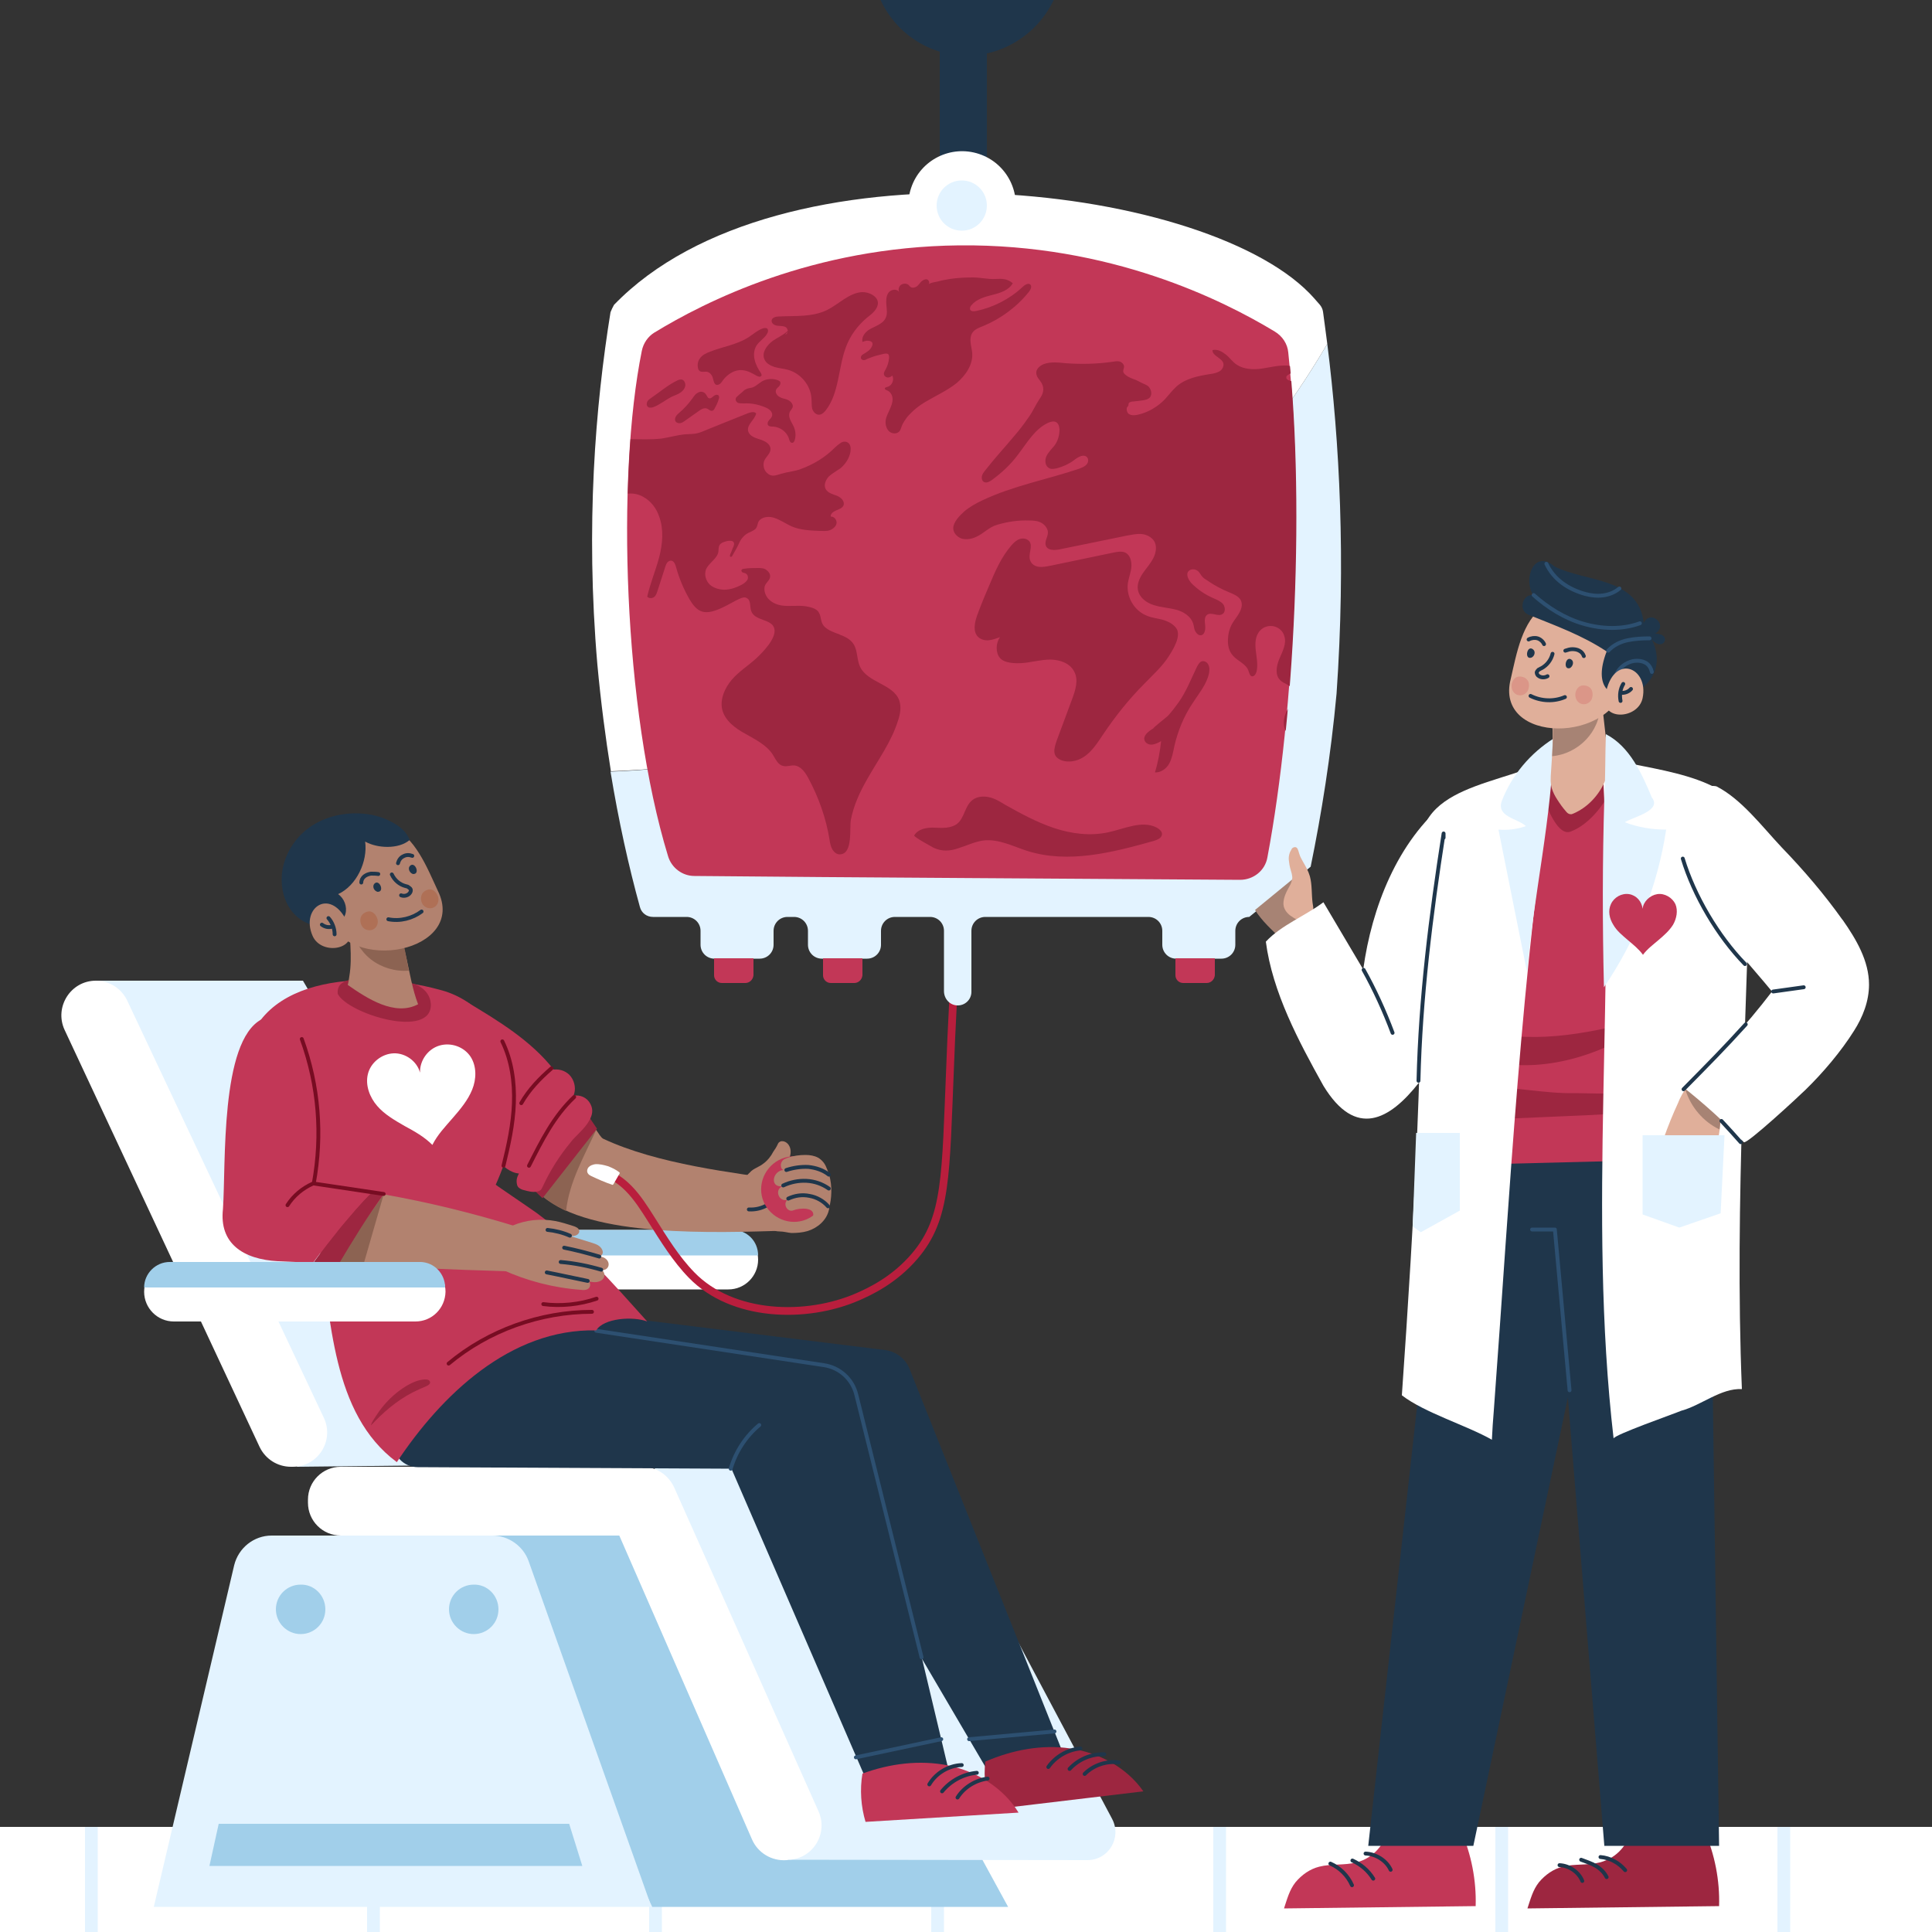 <?xml version="1.0" encoding="utf-8"?>
<!-- Generator: Adobe Illustrator 27.1.0, SVG Export Plug-In . SVG Version: 6.00 Build 0)  -->
<svg version="1.1" id="Calque_1" xmlns="http://www.w3.org/2000/svg" xmlns:xlink="http://www.w3.org/1999/xlink" x="0px" y="0px"
	 viewBox="0 0 500 500" style="enable-background:new 0 0 500 500;" xml:space="preserve">
<rect x="0" y="0" width="500" height="500" fill="#333333" stroke="none"/>
<style type="text/css">
	.st0{fill:#FFFFFF;}
	.st1{fill:#E3F3FF;}
	.st2{fill:#A1CFEA;}
	.st3{fill:#1F364B;}
	.st4{fill:none;stroke:#2D5071;stroke-linecap:round;stroke-linejoin:round;stroke-miterlimit:10;}
	.st5{fill:#9D2640;}
	.st6{fill:none;stroke:#1F364B;stroke-linecap:round;stroke-linejoin:round;stroke-miterlimit:10;}
	.st7{fill:#C23757;}
	.st8{fill:#B2826F;}
	.st9{fill:#8C6352;}
	.st10{fill:none;stroke:#770C22;stroke-linecap:round;stroke-linejoin:round;stroke-miterlimit:10;}
	.st11{fill:none;stroke:#B91E3D;stroke-width:2;stroke-linecap:round;stroke-linejoin:round;stroke-miterlimit:10;}
	.st12{fill:#AF7056;}
	.st13{clip-path:url(#SVGID_00000017490063986143398250000011863138115166899355_);}
	.st14{fill:#A78374;}
	.st15{fill:#E0AF9A;}
	.st16{fill:#DB9688;}
</style>
<g id="BACKGROUND">
</g>
<g id="OBJECTS">
	<g>
		<rect y="472.8" class="st0" width="500" height="27.2"/>
		<rect x="314" y="472.8" class="st1" width="3.3" height="27.2"/>
		<rect x="387" y="472.8" class="st1" width="3.3" height="27.2"/>
		<rect x="460" y="472.8" class="st1" width="3.3" height="27.2"/>
		<rect x="241" y="472.8" class="st1" width="3.3" height="27.2"/>
		<rect x="168" y="472.8" class="st1" width="3.3" height="27.2"/>
		<rect x="95" y="472.8" class="st1" width="3.3" height="27.2"/>
		<rect x="22" y="472.8" class="st1" width="3.3" height="27.2"/>
	</g>
	<g>
		<g>
			<polygon class="st2" points="168.8,493.5 260.9,493.5 208.4,397.4 122.5,397.4 			"/>
			<path class="st1" d="M39.8,493.5l20.8-88.4c1.1-4.5,5.1-7.7,9.7-7.7h57.1c4.2,0,8,2.7,9.4,6.6l31.8,89.5H39.8z"/>
			<polygon class="st2" points="56.6,472 54.2,482.9 150.7,482.9 147.3,472 			"/>
			<path class="st2" d="M84.2,416.5c0,3.6-2.9,6.4-6.4,6.4s-6.4-2.9-6.4-6.4c0-3.6,2.9-6.4,6.4-6.4C81.3,410,84.2,412.9,84.2,416.5z
				"/>
			<path class="st2" d="M129,416.5c0,3.6-2.9,6.4-6.4,6.4s-6.4-2.9-6.4-6.4c0-3.6,2.9-6.4,6.4-6.4C126.1,410,129,412.9,129,416.5z"
				/>
		</g>
		<g>
			<g>
				<path class="st1" d="M169.7,379.6h69.7l48.4,91.1c2.6,4.9-0.9,10.7-6.4,10.7l-77.1-0.1l-38.7-93.3L169.7,379.6z"/>
				<g>
					<g>
						<path class="st0" d="M211.8,468.7l-37.3-83.7c-1.5-3.3-4.7-5.4-8.2-5.4l0,0c-6.5,0-10.9,6.7-8.3,12.6l36.6,83.8
							c1.5,3.5,5.1,5.7,9,5.4l0.7-0.1C210.5,480.9,214.4,474.4,211.8,468.7z"/>
						<path class="st0" d="M165.7,397.4H88.2c-4.7,0-8.5-3.8-8.5-8.5v-0.8c0-4.7,3.8-8.5,8.5-8.5h77.4c4.7,0,8.5,3.8,8.5,8.5v0.8
							C174.2,393.6,170.4,397.4,165.7,397.4z"/>
					</g>
				</g>
			</g>
			<g>
				<path class="st0" d="M188.5,333.7h-62.6c-4.3,0-7.7-3.5-7.7-7.7l0,0c0-4.3,3.5-7.7,7.7-7.7h62.6c4.3,0,7.7,3.5,7.7,7.7l0,0
					C196.2,330.2,192.8,333.7,188.5,333.7z"/>
				<path class="st2" d="M189.6,318.3h-64.7c-3.6,0-6.6,3-6.6,6.6l0,0h77.9l0,0C196.2,321.2,193.3,318.3,189.6,318.3z"/>
			</g>
			<g>
				<polygon class="st1" points="24.8,253.8 78.4,253.8 151.6,378.8 76.9,379.6 23.7,262.2 				"/>
				<path class="st0" d="M83.8,366.9l-50.9-108c-1.5-3.1-4.6-5.1-8.1-5.1l0,0c-6.5,0-10.8,6.8-8.1,12.7l50.5,108
					c1.5,3.1,4.6,5.1,8.1,5.1h0.5C82.3,379.6,86.6,372.8,83.8,366.9z"/>
			</g>
		</g>
		<g>
			<g>
				<path class="st3" d="M277.7,460.2l-42.3-105.9l0,0c-1-2.6-3.4-4.5-6.3-4.9l-67.1-8.3l-50.3,7.3l5.4,27.7h90.3l49.4,84.2
					L277.7,460.2L277.7,460.2z"/>
				<line class="st4" x1="250.8" y1="450.1" x2="272.9" y2="448.1"/>
				<g>
					<path class="st5" d="M295.9,463.6c-4.3-6.2-11.5-10-18.9-11.1c-7.4-1.1-15.1,0.4-22,3.4c-0.5,4.1,0.1,8.5,1.5,12.4"/>
					<g>
						<path class="st6" d="M271.3,457.3c1.9-2.7,5-4.5,8.3-4.8"/>
						<path class="st6" d="M276.8,457.8c2.3-2.5,5.6-3.9,9-3.8"/>
						<path class="st6" d="M280.7,459.1c2.3-2.3,5.6-3.4,8.8-3"/>
					</g>
				</g>
			</g>
			<g>
				<g>
					<path class="st3" d="M245.4,457.7l-22.9-96.1c-1.1-4.3-4.7-7.8-9.4-8.5l-80-12l-30.3,10.4l-1,21.6c-0.2,3.6,2.7,6.6,6.3,6.6
						l81.2,0.4l34.7,80.1L245.4,457.7z"/>
					<line class="st4" x1="221.5" y1="454.8" x2="243.6" y2="450.1"/>
					<path class="st4" d="M154.3,344.4l58.9,8.9c4.1,0.6,7.4,3.6,8.4,7.6l16.9,68"/>
					<path class="st4" d="M189.1,380.1c1.3-4.4,3.9-8.4,7.4-11.3"/>
				</g>
				<g>
					<path class="st7" d="M263.6,469.1c-3.9-6.4-10.9-10.7-18.2-12.2c-7.4-1.5-15.1-0.5-22.2,2.1c-0.7,4.1-0.4,8.5,0.8,12.5"/>
					<g>
						<path class="st6" d="M240.5,461.8c1.7-2.9,5-4.9,8.4-5"/>
						<path class="st6" d="M243.8,463.6c2.2-2.7,5.5-4.5,9-4.8"/>
						<path class="st6" d="M247.8,465.2c1.7-2.7,4.7-4.5,7.8-4.9"/>
					</g>
				</g>
			</g>
			<g>
				<g>
					<g>
						<g>
							<path class="st8" d="M203.1,318.5c-17.6,0.5-50.4,1.9-62.7-9c-10.7-9.4-28.8-31.6-19.7-45.9c1.7-1.2,3.1-1.6,5-0.6
								c5.3,2.5,9.8,6.5,13.7,10.9c3.4,3.8,6,8.1,9.1,12.1c1.1,1.4,2.6,2.2,3.7,3.6c0.8,1,1.4,2,2.2,3c0.4,0.5,1.1,1.8,1.7,2.1
								c14.1,6.6,33.5,8.8,47.9,10.9C204,306.5,203.4,318.5,203.1,318.5z"/>
						</g>
						<g>
							<path class="st9" d="M154.3,292.4c-3.1,6.8-7,13.5-7.8,21c-2.7-1.3-5.7-3.1-7.8-5.3C139,297.8,144.3,293.4,154.3,292.4z"/>
						</g>
					</g>
					<g>
						<polygon class="st5" points="140.4,310.1 154.5,292.1 151.8,288.1 144,296.4 139.1,306.3 138.4,308.2 						"/>
						<g>
							<path class="st7" d="M152.5,290c0.8-1.4,1.1-2.8,0.3-4.3c-0.8-1.6-2.7-2.5-4.4-2.1c0.7-1.6,0.4-3.5-0.6-4.9
								c-1-1.4-2.8-2.1-4.5-1.9c-5.9-7.5-14.3-12.6-22.5-17.5c-0.7,3.2-1.9,6.7-1.7,9.9c0.1,2.7-0.1,5.4,0.2,8.1
								c0.2,2.2,0.6,4.3,1.2,6.5c0.6,2.2,1.4,4.2,2.1,6.4c0.2,0.7,0.2,1.4,0.5,2c0.4,0.9,1.1,1.8,1.6,2.7c1.2,1.8,2.5,3.5,3.9,5.1
								c1.5,1.8,3.4,3.5,5.7,3.7c-0.3,0.6-0.6,1.2-0.6,1.9s0.1,1.4,0.6,1.8c0.4,0.3,0.8,0.5,1.3,0.6c1.1,0.3,2.2,0.6,3.3,0.4
								c1-0.2,1.2-0.5,1.6-1.4c1.9-4.1,4.3-7.9,7.2-11.4C148.8,294.1,151.3,292.2,152.5,290z"/>
							<g>
								<path class="st10" d="M148.6,283.9c-5.3,5-8.4,11.3-11.7,17.8"/>
								<path class="st10" d="M142.7,276.5c-3,2.6-5.8,5.5-7.8,9"/>
							</g>
						</g>
					</g>
					<g>
						<g>
							<path class="st8" d="M195.8,302.2c0.5-0.3,1-0.5,1.4-0.8c0.9-0.6,1.7-1.4,2.3-2.3c0.3-0.4,0.5-0.9,0.8-1.3
								c0.3-0.4,0.6-0.9,0.8-1.3c0.2-0.4,0.3-0.8,0.7-1c0.3-0.2,0.7-0.2,1.1-0.1c1,0.3,1.6,1.3,1.7,2.3c0.1,1-0.2,2-0.8,2.9
								c-0.5,0.9-1.2,1.6-1.9,2.3c-0.5,0.5-1,1-1.4,1.6c-0.4,0.5-0.6,0.9-0.8,1.5c-0.5,1.1-1.3,2.1-2.3,2.8
								c-1.3,0.9-2.8,1.4-4.4,1.5c-0.2,0-0.4,0-0.6-0.1c-0.1-0.1-0.2-0.2-0.2-0.4c-0.4-1.1-0.5-2.3-0.1-3.4s1-2.1,1.9-2.9
								C194.5,302.9,195.2,302.5,195.8,302.2z"/>
						</g>
						<g>
							<path class="st8" d="M209,318.6c2.6-0.8,4.9-2.8,5.5-5.4c0.2-1,0.2-2.1-0.4-2.9c-0.3-0.5-0.8-0.8-1.1-1.2
								c-0.6-0.8-0.6-1.9-0.8-2.9c-0.2-1.3-0.8-2.4-1.2-3.6c-0.4-1.1-1.1-2.1-2.1-2.7c-1-0.6-2.3-0.6-3,0.3c-0.7,0.8-0.5,2-1,3
								c-0.3,0.7-1,1.2-1.7,1.6c-0.7,0.3-1.5,0.5-2.2,0.7c-1.6,0.3-3.2,0.7-4.8,1c0.9,2.8,1.7,5.7,2.4,8.5c0.2,0.9,0.4,1.8,0.9,2.6
								c0.6,0.9,1.3,1.1,2.3,1.1c1,0,2,0.3,3,0.4C206.2,319.1,207.6,319,209,318.6z"/>
						</g>
						<path class="st6" d="M193.8,313c1.7,0.1,3.4-0.3,4.9-1.2c1.5-0.9,2.6-2.2,3.3-3.8"/>
						<path class="st7" d="M212,302.4c3,3.6,2.4,8.9-1.2,11.9s-8.9,2.4-11.9-1.2s-2.4-8.9,1.2-11.9
							C203.7,298.2,209.1,298.7,212,302.4z"/>
						<g>
							<g>
								<path class="st8" d="M214.6,304.1c0.8,2.8,0.7,6-0.1,8.8c-0.3,1-0.7,2.2-1.6,2.8c-0.9,0.6-1.9-0.1-2.5-0.8
									c0.7-2.6-3.4-2.3-5-1.7c-1.6,0.7-2.9-1.6-1.6-2.7c-2.2,0.7-3.5-2.6-1.3-3.5c-3.5,0.4-2.5-4.2,0.4-4.2c-0.5,0-0.8-0.6-0.8-1
									c-0.1-0.5,0.1-1,0.4-1.4c0.3-0.4,0.9-0.6,1.4-0.8c1.5-0.5,3-0.7,4.6-0.7c1.1,0,2.3,0.2,3.2,0.7c0.9,0.5,1.7,1.4,2.1,2.4
									C214.1,302.7,214.4,303.4,214.6,304.1z"/>
							</g>
							<path class="st6" d="M204,310.2c1.7-0.8,3.6-1.1,5.5-0.7c1.8,0.3,3.6,1.3,4.8,2.7"/>
							<path class="st6" d="M203.5,302.8c1.8-0.6,3.8-0.9,5.7-0.8c1.9,0.2,3.8,0.8,5.3,2"/>
							<path class="st6" d="M202.7,306.8c1.9-0.9,4-1.3,6-1.2c2.1,0.1,4.1,0.8,5.8,2"/>
						</g>
					</g>
				</g>
				<g>
					<path class="st11" d="M247.9,239.3c-1.1,15.6-1.7,28.2-2,36.5c-1.2,28.6-0.8,39.4-9.1,49.2c-5.5,6.5-12.1,9.4-14.8,10.6
						c-13.3,5.8-32.4,5.3-43-5.6c-4.1-4.2-7.2-9.3-10.3-14.2c-3.9-6.2-7.3-11.5-15.1-13.3"/>
					<path class="st0" d="M152.4,302c-0.4,0.4-0.6,1.1-0.3,1.6c0.2,0.4,0.6,0.6,1,0.8c1.7,0.8,3.5,1.6,5.3,2.2c0.1,0,0.1,0.1,0.2,0
						c0.1,0,0.1-0.1,0.2-0.2c0.5-0.9,1-1.7,1.5-2.6c0-0.1,0.1-0.1,0.1-0.2c0-0.1-0.1-0.1-0.1-0.2c-0.9-0.7-1.9-1.2-3-1.6
						c-1-0.3-2.2-0.6-3.3-0.5C153.4,301.4,152.8,301.6,152.4,302z"/>
				</g>
			</g>
			<g>
				<g>
					<path class="st7" d="M130.6,300.8c6.6-16,1.6-40.1-17-44.7C95,251,63.7,252,63.1,277.3c-0.4,17.3,9,31.9,19.4,44.7
						c3.3,19,3.2,43.8,20.2,56.4c11.4-17.2,29.3-34.6,51.6-34.1c1.9-3.2,9.6-3.7,13.2-2.3c-8.9-9.9-17.7-20-28.5-28
						c-0.9-0.7-10.7-7.3-10.7-7.4C129.1,304.8,129.9,302.8,130.6,300.8z"/>
					<path class="st5" d="M111.5,259.8c-0.3-3.9-4.2-5.8-7.8-5.7c-4,0.2-16.9-3.3-16.3,3.1C90,262.4,111.9,269.1,111.5,259.8z"/>
				</g>
				<path class="st5" d="M110.2,358.8c0.5-0.2,1.2-0.6,1.1-1.1c0-0.3-0.3-0.5-0.5-0.6c-0.3-0.1-0.6-0.1-0.9-0.1
					c-1.7,0.1-3.2,0.8-4.6,1.6c-3.2,1.9-5.9,4.6-7.9,7.7c-0.5,0.8-1.2,1.7-1.4,2.6c3.2-3.4,6.5-6.3,10.7-8.5
					C107.9,359.8,109,359.3,110.2,358.8z"/>
				<g>
					<path class="st10" d="M116.1,352.9c10.3-8.6,23.7-13.4,37.1-13.4"/>
					<path class="st10" d="M154.4,336.1c-4.4,1.5-9.2,2-13.8,1.4"/>
				</g>
				<path class="st0" d="M108.7,277.6c-0.1-3.1,2-6.1,5-7s6.4,0.3,8.1,2.9c1.6,2.5,1.5,5.8,0.4,8.5c-1.1,2.7-3,5-5,7.3s-4,4.4-5.3,7
					c-2.1-2.1-4.6-3.5-7.2-4.9c-2.6-1.5-5.2-3-7.1-5.2s-3.1-5.3-2.4-8.2c0.7-3,3.6-5.3,6.7-5.4C104.9,272.5,107.9,274.6,108.7,277.6
					L108.7,277.6z"/>
				<path class="st10" d="M130.3,301.7c1.3-5.3,2.5-10.7,2.7-16.2c0.2-5.5-0.6-11.1-3-16"/>
			</g>
			<g>
				<g>
					<path class="st8" d="M90.4,252.7c-0.1,0.7-0.2,1.5-0.4,2.2c5,3.5,12.2,8.2,18.2,5c-2.9-7.6-2.7-16.7-7.5-23.4
						c-2.6-3.8-8.5-4.6-10.4,0.3C90.3,242,91.3,247.4,90.4,252.7z"/>
				</g>
				<g>
					<path class="st9" d="M90.8,239.5c0.6,3.4,2.5,6.7,5.2,8.8s6.3,3.2,9.8,2.9c-0.7-3.4-1.1-6.8-2.3-10L90.8,239.5z"/>
				</g>
			</g>
			<g>
				<g>
					<path class="st8" d="M84.4,236.9c5.8,15.8,36.7,9.3,28.9-6.4c-2.8-6-5.8-13.9-12.3-16.7C89.1,212.3,79,226.1,84.4,236.9z"/>
				</g>
				<path class="st3" d="M87.8,238.5c0.8-0.5,1.4-1.2,1.6-2c0.5-1.8-0.3-4-1.9-5.1c4.8-2.2,7.7-8.5,7-13.6c3.2,1.8,8.7,2,11.5-0.4
					c-0.7-2.1-2.6-3.6-4.5-4.6c-2-1.1-4.2-1.8-6.4-2.1c-5.3-0.7-10.8,0.4-15.1,3.5c-4.3,3.1-7.2,8.3-7.1,13.6c0,3.2,1.1,6.5,3.3,8.8
					s5.6,3.6,8.7,3C85.9,239.5,86.9,239.1,87.8,238.5z"/>
				<g>
					<path class="st8" d="M80.9,242.2c2.3,5.3,12.3,3.6,9.3-2.8C86,229.2,77.6,234.7,80.9,242.2z"/>
					<g>
						<path class="st6" d="M83.3,239.3c0.8,0.6,1.8,0.8,2.7,0.5"/>
						<path class="st6" d="M85,237.6c1,1.1,1.6,2.7,1.6,4.2"/>
					</g>
				</g>
				<g>
					<path class="st6" d="M101.4,226.3c0.7,1.5,2,2.6,3.5,3c0.3,0.1,0.6,0.1,0.8,0.3s0.5,0.3,0.6,0.6c0.1,0.4-0.1,0.8-0.4,1.1
						c-0.5,0.5-1.4,0.7-2.1,0.4"/>
					<g>
						<path class="st3" d="M106.9,226.2c2,0.1,0.4-3.6-0.9-2C105.5,224.9,106.1,226,106.9,226.2z"/>
						<path class="st6" d="M103,223.4c0.2-0.8,0.7-1.5,1.4-1.8c0.7-0.4,1.5-0.4,2.3-0.1"/>
					</g>
					<g>
						<path class="st3" d="M97.7,230.8c2,0.1,0.4-3.6-0.9-2C96.3,229.6,96.9,230.6,97.7,230.8z"/>
						<path class="st6" d="M97.9,226.2c-0.6-0.1-1.3-0.1-1.9-0.1c-0.6,0.1-1.2,0.3-1.7,0.7s-0.8,1-0.8,1.6"/>
					</g>
					<path class="st6" d="M100.5,237.9c3,0.6,6.2-0.2,8.6-2"/>
					<g>
						<path class="st12" d="M94,240.1c0.7,0.7,1.9,0.9,2.8,0.3c0.9-0.6,1.2-1.8,0.8-2.8c-0.3-0.8-0.9-1.5-1.7-1.7
							c-0.8-0.2-2,0.4-2.4,1.2C93,238,93.3,239.4,94,240.1z"/>
					</g>
					<g>
						<path class="st12" d="M109.7,234.4c0.7,0.7,1.9,0.9,2.8,0.3c0.9-0.6,1.2-1.8,0.8-2.8c-0.3-0.8-0.9-1.5-1.7-1.7
							c-0.8-0.2-2,0.4-2.4,1.2C108.7,232.4,109,233.8,109.7,234.4z"/>
					</g>
				</g>
			</g>
			<g>
				<g>
					<g>
						<path class="st8" d="M133.2,317.3c-11.1-3.4-22.5-6.2-33.9-8.2c-4.2,5.9-8.1,11.9-11.8,18.1c14.6,0.7,29.3,1.4,43.9,1.8
							C132,325.1,133,321.1,133.2,317.3z"/>
					</g>
					<g>
						<polygon class="st9" points="94,327.5 99.3,309.1 86.4,327.2 						"/>
					</g>
				</g>
				<g>
					<g>
						<path class="st5" d="M88.1,317.7c-2.4,3-4.8,6-7,9.1c2.1,0.1,4.3,0.5,6.4,0.6c3.7-6.2,7.6-12.6,11.8-18.4c-1-0.2-2-0.4-3-0.5
							C93.3,311.4,90.7,314.6,88.1,317.7z"/>
						<path class="st7" d="M96.3,308.5c-5-0.9-10-1.6-15.1-2.2c1.8-10.4,3.1-45-13.5-42.5c-10.8,5.7-9.2,37.7-10,49.1
							c-1,8.9,5.2,13,14.2,13.5c3,0.1,6.1,0.3,9.1,0.4c2.3-3.1,4.6-6.1,7-9.1C90.7,314.6,93.3,311.4,96.3,308.5z"/>
					</g>
					<g>
						<path class="st10" d="M78.1,268.9c4.4,12.1,5.4,24.8,3.1,37.4l18.1,2.7"/>
						<path class="st10" d="M81,306.3c-2.7,1.2-5,3.1-6.6,5.6"/>
					</g>
				</g>
				<g>
					<g>
						<path class="st8" d="M132.6,317.2c3.5-1.5,7.4-1.9,11.1-1.2c1.6,0.3,3.1,0.8,4.7,1.3c0.6,0.2,1.4,0.5,1.5,1.2
							c0.1,0.5-0.3,1-0.8,1.2c-0.5,0.2-1,0.2-1.5,0.2c1.9,0.6,3.9,1.2,5.8,1.8c0.6,0.2,1.2,0.4,1.7,0.8s0.9,1,0.9,1.6
							c0,0.6-0.6,1.2-1.3,1.1c0.7-0.1,1.5,0.1,2.1,0.6c0.6,0.5,0.9,1.3,0.6,2c-0.3,0.7-1.2,1.1-1.8,0.8c0.7,0.3,1,1.3,0.7,2
							c-0.3,0.7-1.1,1.1-1.9,1.2c-0.8,0.1-1.6-0.1-2.3-0.2c1,0.2,0.7,1.7,0,2c-0.5,0.3-1.2,0.3-1.8,0.2c-7-0.5-13.9-2.3-20.3-5.2
							c0.1,0,0.2,0,0.3,0L132.6,317.2z"/>
					</g>
					<g>
						<path class="st6" d="M152.1,331.5c-3.5-0.7-7-1.5-10.6-2.2"/>
						<path class="st6" d="M155.6,328.6c-3.4-1-6.9-1.7-10.5-2"/>
						<path class="st6" d="M155.1,325.2c-3-0.9-6.1-1.7-9.1-2.3"/>
					</g>
					<path class="st6" d="M147.5,319.8c-1.8-0.8-3.8-1.3-5.8-1.5"/>
				</g>
			</g>
		</g>
		<g>
			<path class="st0" d="M107.5,342H45c-4.3,0-7.7-3.5-7.7-7.7l0,0c0-4.3,3.5-7.7,7.7-7.7h62.6c4.3,0,7.7,3.5,7.7,7.7l0,0
				C115.2,338.6,111.8,342,107.5,342z"/>
			<path class="st2" d="M108.7,326.6H43.9c-3.6,0-6.6,3-6.6,6.6l0,0h77.9l0,0C115.2,329.6,112.3,326.6,108.7,326.6z"/>
		</g>
	</g>
	<g>
		<g>
			<g>
				<rect x="243.2" y="0" class="st3" width="12.2" height="53.2"/>
				<path class="st3" d="M227.9,0c3.9,8.5,12.3,14.1,21.5,14.4c9.8,0.3,19-5.4,23.3-14.4C257.8,0,242.9,0,227.9,0z"/>
			</g>
		</g>
		<g>
			<g>
				<path class="st1" d="M343.5,89c-19.1,32.6-46.6,60.3-79.1,79.5c-32.1,19-69.1,29.8-106.4,31.2c2.1,12.8,4.7,24.5,7.6,35
					c0.4,1.6,1.8,2.6,3.4,2.6h8.7c2,0,3.6,1.6,3.6,3.6v3.6c0,2,1.6,3.6,3.6,3.6h11.7c2,0,3.6-1.6,3.6-3.6v-3.6c0-2,1.6-3.6,3.6-3.6
					h1.7c2,0,3.6,1.6,3.6,3.6v3.6c0,2,1.6,3.6,3.6,3.6h11.7c2,0,3.6-1.6,3.6-3.6v-3.6c0-2,1.6-3.6,3.6-3.6h9.1c2,0,3.6,1.6,3.6,3.6
					v15.6c0,1.9,1.4,3.6,3.4,3.7c2,0.1,3.7-1.5,3.7-3.5v-15.8c0-2,1.6-3.6,3.6-3.6h42.2c2,0,3.6,1.6,3.6,3.6v3.6
					c0,2,1.6,3.6,3.6,3.6h11.7c2,0,3.6-1.6,3.6-3.6v-3.6c0-2,1.6-3.6,3.6-3.6l0,0c6-4.9,10-8.1,15.9-13c2.8-13.7,5.2-28.6,6.7-44.8
					C348.3,145,346.7,114.4,343.5,89z"/>
				<g>
					<path class="st7" d="M221.1,254.4H215c-1.1,0-2-0.9-2-2V248h10.2v4.4C223.1,253.5,222.2,254.4,221.1,254.4z"/>
					<path class="st7" d="M312.3,254.4h-6.1c-1.1,0-2-0.9-2-2V248h10.2v4.4C314.3,253.5,313.4,254.4,312.3,254.4z"/>
					<path class="st7" d="M192.9,254.4h-6.1c-1.1,0-2-0.9-2-2V248h10.2v4.4C194.9,253.5,194,254.4,192.9,254.4z"/>
				</g>
				<path class="st0" d="M343.5,89c-0.4-2.8-0.7-5.6-1.1-8.3c-0.1-0.7-0.4-1.3-0.8-1.8c-1.2-1.4-2.2-2.5-2.7-3
					c-28.4-29-137.5-41-180,3c-0.3,0.5-0.7,1.4-0.9,1.9c-3.9,24.1-6.5,55.2-3.4,91.2c0.9,9.7,2.1,18.9,3.5,27.6
					c37.3-1.3,74.3-12.1,106.4-31.2C296.9,149.3,324.4,121.6,343.5,89z"/>
				<g>
					
						<ellipse transform="matrix(0.317 -0.949 0.949 0.317 119.6 272.383)" class="st0" cx="248.9" cy="53.2" rx="13.9" ry="13.9"/>
					<path class="st1" d="M255.4,53.2c0,3.6-2.9,6.5-6.5,6.5s-6.5-2.9-6.5-6.5c0-3.6,2.9-6.5,6.5-6.5S255.4,49.6,255.4,53.2z"/>
				</g>
			</g>
			<g>
				<path class="st7" d="M166.1,90.8c-6.6,32.6-4.8,92.9,6.8,130.8c0.9,3,3.7,5.1,6.8,5.1c40,0.4,101,0.7,141.2,1
					c3.5,0,6.5-2.4,7.1-5.8c7.3-38.8,9.3-93.6,5.4-130.7c-0.2-2.2-1.5-4.2-3.5-5.4c-13.4-8.1-42.5-22.7-81.7-22.3
					c-37.9,0.4-65.8,14.6-78.9,22.6C167.7,87.1,166.5,88.8,166.1,90.8z"/>
				<g>
					<g>
						<defs>
							<path id="SVGID_1_" d="M166.8,87.7c-7.7,33.2-5.6,100.4,7.8,138.9c41.6,0.4,110.7,0.8,152.4,1.1c8.5-40.2,10.8-101.1,6.1-140
								c-11.7-7.4-42.2-24.7-84.8-24.2C207.7,63.9,178.5,80.2,166.8,87.7z"/>
						</defs>
						<clipPath id="SVGID_00000029726540701358961670000009317303931835971741_">
							<use xlink:href="#SVGID_1_"  style="overflow:visible;"/>
						</clipPath>
						<g style="clip-path:url(#SVGID_00000029726540701358961670000009317303931835971741_);">
							<g>
								<path class="st5" d="M217.3,164.2c-1.4-0.5-2.8-1-3.8-1.9c-1.3-1.2-0.8-2.5-1.6-3.8c-0.6-1.1-2.3-1.4-3.4-1.6
									c-2.1-0.3-4.2,0.1-6.2-0.2c-1.3-0.2-2.7-0.8-3.6-1.9c-0.8-1-1.3-2.7-0.4-3.8c0.4-0.6,1-1.1,1-1.8c0.1-0.7-0.5-1.4-1.1-1.8
									s-1.4-0.4-2.1-0.4c-1.2,0-2.4,0-3.6,0.2c-0.2,0-0.5,0.1-0.6,0.3c-0.1,0.3,0.1,0.6,0.4,0.7s0.6,0.1,0.8,0.3
									c0.5,0.3,0.6,1.1,0.3,1.6s-0.9,0.9-1.4,1.2c-1.3,0.7-2.7,1.2-4.1,1.3c-1.4,0.1-3-0.3-4.1-1.2c-1.1-1-1.6-2.6-1.1-4
									c0.7-1.7,2.8-2.7,3.2-4.5c0.1-0.6,0-1.2,0.3-1.8c0.4-0.7,1.3-0.9,2.1-1.1c0.6-0.1,1.4-0.1,1.6,0.4c0.2,0.4,0,0.8-0.1,1.1
									c-0.3,0.6-0.5,1.3-0.8,1.9c-0.1,0.3-0.2,0.7,0.1,0.7c0.2,0.1,0.4-0.2,0.5-0.4c0.6-1.1,1.3-2.2,1.8-3.4
									c0.5-1,1.3-1.9,2.3-2.4c0.5-0.2,0.9-0.4,1.4-0.7c1.2-0.7,0.7-1.8,1.5-2.6c0.9-0.9,2.5-1,3.7-0.6c1.6,0.5,3,1.5,4.5,2.2
									c2.3,1,4.9,1.1,7.4,1.2c0.9,0,1.8,0.1,2.6-0.2s1.6-1,1.7-1.8s-0.6-1.8-1.5-1.7c-0.1-0.8,0.7-1.3,1.4-1.6
									c0.7-0.3,1.6-0.6,1.9-1.3c0.4-1.1-0.7-2.1-1.7-2.5c-1.1-0.4-2.3-0.7-2.9-1.7c-0.6-1.1,0-2.4,0.8-3.3c0.9-0.8,2-1.4,3-2.1
									c1.3-1.1,2.3-2.6,2.6-4.3c0.1-0.8,0.1-1.8-0.6-2.3c-0.5-0.4-1.3-0.4-1.9,0s-1.1,0.8-1.6,1.3c-2.5,2.5-5.5,4.3-8.8,5.5
									c-1.6,0.6-3.3,0.7-5,1.2c-1.4,0.4-2.5,1-3.8-0.3c-0.8-0.8-1-2.1-0.6-3.1c0.5-1.1,1.7-1.9,1.6-3.1c-0.1-1.3-1.5-2-2.8-2.4
									s-2.7-0.9-3-2.2c-0.3-1.7,1.7-2.8,2.1-4.5c-0.5-0.6-1.5-0.3-2.3,0c-4,1.6-8,3.2-11.9,4.8c-1.6,0.6-2.6,0.5-4.2,0.6
									c-2.1,0.2-4.1,0.8-6.1,1.1c-5.5,0.6-11.1-0.5-16.6,0.8c-1.3,0.3-2.6,0.8-3.2,2c-1.3,2.5,2,6.4,4,7.8
									c1.7,1.1,2.2,1.2,1.1,3.1c-0.5,0.9-1.8,1.9-1.2,3c0.4,0.8,1.5,0.9,2.4,0.6c1.4-0.6,2.1-2.1,3.5-2.7c1.6-0.7,3.8-0.4,5.3,0.5
									c2,1.1,3.4,3,4.1,5.1c1.2,3.3,0.9,7,0,10.5c-0.9,3.4-2.3,6.7-3.1,10.2c0.4,0.5,1.3,0.5,1.8,0.1c0.5-0.4,0.7-1.1,0.9-1.7
									c0.7-2.1,1.3-4.1,2-6.2c0.2-0.7,0.6-1.4,1.3-1.5c0.9-0.1,1.3,1,1.5,1.8c0.8,2.9,2,5.7,3.5,8.3c0.8,1.3,1.8,2.7,3.3,3.1
									c2.8,0.8,7.1-2.2,9.5-3.3c0.7-0.3,1.4-0.6,2-0.2c1.1,0.6,0.7,2.2,1.1,3.3c0.9,2.7,5.4,2,6,4.6c0.6,2.5-3.1,6.2-4.7,7.7
									c-2.1,1.9-4.5,3.4-6.3,5.5c-1.8,2.1-3.1,5-2.5,7.7c0.7,2.9,3.4,4.9,6,6.3c2.6,1.5,5.5,2.9,7.1,5.4c0.7,1.1,1.3,2.6,2.6,2.9
									c1,0.3,2-0.2,3-0.1c1.7,0.2,2.8,1.8,3.6,3.3c2.7,5,4.6,10.4,5.5,16c0.1,0.8,0.3,1.7,0.7,2.4s1.2,1.4,2,1.3
									c3.4-0.1,2.4-6.8,2.8-8.9c0.7-3.7,2.3-7.2,4.2-10.5c2.8-5,6.3-9.7,8-15.2c0.6-1.7,0.9-3.6,0.3-5.3
									c-1.6-4.2-8.1-4.5-10.1-8.6c-0.9-1.9-0.6-4.2-1.7-5.9c-0.8-1.3-2.3-2-3.7-2.5C217.5,164.3,217.4,164.2,217.3,164.2z"/>
								<path class="st5" d="M181.6,101.4c-0.5-0.1-1,0.2-1.4,0.5c-0.4,0.3-0.7,0.8-1,1.2c-1,1.4-2.2,2.7-3.5,3.8
									c-0.3,0.3-0.6,0.5-0.8,0.9s-0.3,0.8-0.1,1.2c0.2,0.4,0.8,0.6,1.3,0.5c0.5-0.1,0.9-0.4,1.3-0.7c1.1-0.8,2.3-1.6,3.4-2.4
									c0.7-0.5,1.5-1,2.3-0.6c0.4,0.2,0.7,0.6,1.2,0.5c0.3,0,0.6-0.4,0.7-0.7c0.4-0.7,0.8-1.5,1-2.3c0.1-0.3,0.2-0.6,0-0.9
									c-0.2-0.3-0.7-0.3-1-0.1c-0.6,0.3-1.1,1.2-1.8,0.6C182.8,102.3,182.6,101.5,181.6,101.4z"/>
								<path class="st5" d="M190.9,102.5c-0.2,0.2-0.5,0.4-0.5,0.7c-0.1,0.5,0.3,1,0.7,1.1s1,0.1,1.5,0.1c1.9-0.1,3.7,0.3,5.4,1
									c0.5,0.2,1.1,0.5,1.4,0.9c0.4,0.4,0.6,1.1,0.3,1.6c-0.2,0.4-0.5,0.6-0.7,0.9c-0.3,0.3-0.4,0.7-0.3,1.1
									c0.2,0.5,0.9,0.5,1.4,0.5c1.8,0.1,3.6,1.4,4.1,3.2c0.1,0.4,0.3,1,0.8,1c0.4,0,0.6-0.4,0.7-0.8c0.3-1,0.2-2.2-0.2-3.2
									c-0.3-0.7-0.7-1.3-1-2s-0.4-1.5,0-2.2c0.2-0.3,0.4-0.5,0.6-0.9c0.3-0.7-0.3-1.5-1-1.9s-1.5-0.4-2.2-0.8
									c-0.7-0.3-1.3-1.1-1.1-1.8c0.1-0.4,0.5-0.7,0.8-1s0.5-0.8,0.3-1.2c-0.1-0.2-0.4-0.3-0.6-0.4c-1.3-0.5-2.9-0.4-4.1,0.3
									c-1,0.6-1.9,1.6-3,1.7c-0.7,0.1-1,0.2-1.6,0.6C192,101.6,191.4,102,190.9,102.5z"/>
								<path class="st5" d="M181.1,92.8c0.6-0.9,1.6-1.4,2.7-1.8c3.3-1.3,6.9-1.8,9.9-3.7c1.2-0.8,2.3-1.8,3.7-2.3
									c0.3-0.1,0.8-0.2,1.1,0c0.4,0.3,0.3,1,0,1.4c-0.7,1.2-2,1.9-2.7,3c-0.7,1.1-0.8,2.5-0.5,3.7c0.3,1.3,0.9,2.4,1.6,3.4
									c0.1,0.2,0.2,0.4,0.2,0.6c0,0.2-0.3,0.4-0.5,0.4c-0.2,0-0.4-0.1-0.7-0.2c-1.2-0.7-2.4-1.4-3.8-1.5c-1.9-0.2-3.8,1-5,2.6
									c-0.2,0.3-0.4,0.6-0.7,0.9c-0.3,0.2-0.7,0.4-1,0.3c-0.6-0.2-0.7-1-0.9-1.7c-0.2-0.9-1-1.8-1.9-1.7c-0.9,0-1.5,0.2-1.9-0.7
									C180.4,94.4,180.6,93.5,181.1,92.8z"/>
								<path class="st5" d="M223,75.6c-3.4,0.3-5.9,3.1-8.9,4.6c-3.8,1.9-8.3,1.5-12.5,1.7c-0.8,0-1.8,0.3-1.9,1
									c-0.1,0.8,0.7,1.3,1.5,1.4s1.6,0,2.2,0.4c0.3,0.2,0.4,0.6,0.5,0.9c-1.1,1.1-2.6,1.7-3.9,2.6c-1.5,1.1-2.9,3-2.2,4.7
									c0.4,1.1,1.5,1.7,2.7,2.1c1.1,0.3,2.3,0.4,3.4,0.7c3.3,0.9,5.9,4,6.1,7.4c0.1,0.9,0,1.9,0.2,2.7c0.3,0.9,1.1,1.7,2,1.5
									c0.6-0.1,1.1-0.6,1.5-1.1c3.5-4.5,3.2-10.9,5.2-16.3c1.1-3,3-5.6,5.5-7.7c1.3-1,2.8-2.2,2.8-3.8
									C227.2,76.7,224.9,75.5,223,75.6z M203.2,86.6l0.6-0.7C203.8,86.2,203.6,86.5,203.2,86.6z"/>
								<path class="st5" d="M253.2,158.4c-0.1,0.4-0.3,0.7-0.4,1.1c-0.6,1.8-1,4,0.3,5.3c0.7,0.7,1.8,1,2.8,0.9
									c1-0.1,2-0.5,2.9-0.8c-1.1,1.5-1.2,4,0,5.4c1.2,1.4,4,1.4,5.8,1.3c2.4-0.2,4.8-0.9,7.2-0.9c2.4,0,5.1,0.9,6.2,3.1
									c1.2,2.2,0.3,4.9-0.6,7.3c-1.3,3.5-2.6,7-3.9,10.5c-0.8,2.3-1.3,4.2,1.3,5.2c1.8,0.6,3.9,0.2,5.5-0.8
									c2.3-1.4,3.8-3.9,5.3-6.1c3.1-4.6,6.6-9,10.6-13c2.2-2.3,4.6-4.4,6.3-7.1c1.1-1.7,3.2-5.1,2-7.1c-0.8-1.2-2.2-1.9-3.6-2.3
									c-1.4-0.4-2.9-0.5-4.2-1.1c-3.2-1.3-5.3-4.9-4.8-8.4c0.2-1.4,0.8-2.8,0.9-4.2c0.1-1.4-0.3-3.1-1.6-3.7c-0.9-0.4-2-0.2-3,0
									c-5.4,1.1-10.9,2.3-16.3,3.4c-1,0.2-2,0.4-3,0.3c-1-0.1-2-0.7-2.3-1.7c-0.6-1.6,0.8-3.6-0.2-4.9c-0.6-0.7-1.6-0.9-2.5-0.6
									s-1.6,1-2.2,1.7c-2.5,2.9-4.1,6.5-5.6,10.1C255.1,153.6,254.1,156,253.2,158.4z"/>
								<path class="st5" d="M340.2,101.5c-1.5-1.5-3.5-2.5-5.6-2.8c-0.8-0.1-1.8-0.4-1.7-1.1c0.1-0.8,1.5-0.8,1.8-1.6
									c0.1-0.4-0.1-0.9-0.5-1.1c-0.4-0.2-0.8-0.3-1.2-0.3c-2.2-0.1-4.4,0.5-6.5,0.8s-4.6,0.2-6.4-1c-1.1-0.7-1.8-1.8-2.8-2.6
									c-1-0.8-2.2-1.5-3.5-1.2c-0.1,1.5,2.4,2,2.8,3.4c0.2,0.8-0.3,1.7-1,2.1c-0.7,0.4-1.6,0.6-2.4,0.7c-3.1,0.5-6.3,1.1-8.7,3.2
									c-1.1,1-2,2.2-3,3.3c-1.8,1.9-4.3,3.4-6.9,4c-0.8,0.2-1.8,0.3-2.5-0.2c-0.4-0.3-0.6-1-0.5-1.5c0.1-0.3,0.3-0.4,0.4-0.6
									c0.1-0.2,0-0.4,0.1-0.6c0.2-0.4,0.8-0.5,1.3-0.5c0.8-0.1,1.6-0.2,2.4-0.3c0.7-0.1,1.5-0.3,1.9-0.9c0.5-0.8,0.2-1.9-0.4-2.6
									c-0.6-0.6-1.3-0.7-2-1.1c-0.6-0.3-1.1-0.6-1.7-0.8c-0.8-0.3-1.6-0.6-2.2-1.1c-0.4-0.3-0.8-0.7-0.7-1.2c0-0.3,0.2-0.6,0.2-1
									c0-0.6-0.5-1.1-1-1.3c-0.6-0.2-1.2-0.1-1.8,0c-4.1,0.6-8.2,0.7-12.3,0.4c-1.9-0.2-3.9-0.4-5.6,0.2c-1.1,0.4-2.2,1.4-2,2.5
									c0.1,1,0.9,1.6,1.4,2.5c0.8,1.5,0.3,2.9-0.6,4.1c-1,1.5-1.7,3.2-2.8,4.7c-1.1,1.6-2.3,3.2-3.6,4.7c-2.5,3-5.2,5.9-7.6,9
									c-0.4,0.5-0.8,1-0.9,1.6c-0.1,0.6,0.1,1.3,0.7,1.5c0.6,0.2,1.2-0.1,1.8-0.5c2.6-1.9,5-4.1,6.9-6.7c2.3-3,4.3-6.6,7.8-8.2
									c0.7-0.3,1.5-0.5,2.1-0.1c0.6,0.4,0.7,1.1,0.8,1.8c0,1.5-0.4,3-1.3,4.2c-0.7,0.9-1.6,1.7-2.1,2.8c-0.5,1.1-0.3,2.6,0.8,3.1
									c0.6,0.3,1.3,0.1,1.9,0c1.5-0.4,3.1-1.1,4.3-2c0.8-0.6,2.3-1.8,3.4-1c0.6,0.5,0.5,1.5,0,2c-0.5,0.6-1.2,0.8-1.9,1.1
									c-8.3,2.8-17.1,4.4-25.1,8.2c-1.7,0.8-3.3,1.7-4.7,2.9c-1.1,1-2.8,2.7-2.8,4.3c0,1.2,1,2.3,2.2,2.7c1.2,0.3,2.5,0.1,3.6-0.4
									c2.1-0.9,3.4-2.6,5.6-3.2c2.7-0.8,5.5-1.2,8.3-1.1c1.1,0,2.2,0.1,3.1,0.6s1.7,1.5,1.7,2.5c0,1.2-1,2.4-0.5,3.5
									c0.5,1.2,2.2,1.1,3.4,0.9c5.9-1.2,11.7-2.4,17.6-3.6c1.2-0.2,2.4-0.5,3.7-0.4c1.2,0.1,2.5,0.7,3.2,1.7
									c0.9,1.3,0.6,3.1-0.1,4.5c-0.7,1.4-1.8,2.6-2.7,3.9c-0.9,1.3-1.6,2.9-1.3,4.4c0.4,2,2.2,3.3,4.1,3.9
									c1.9,0.6,3.9,0.7,5.8,1.2c1.9,0.5,3.8,1.7,4.4,3.6c0.2,0.6,0.2,1.3,0.5,1.9s0.9,1.2,1.5,1.1c1-0.1,1.2-1.5,1.1-2.5
									c-0.1-1-0.3-2.2,0.5-2.8c1.1-0.8,2.9,0.6,4-0.2c0.8-0.5,0.7-1.9,0.1-2.6c-0.6-0.7-1.6-1.1-2.5-1.5c-2.1-0.9-4-2.2-5.6-3.8
									c-0.8-0.9-1.6-2.3-0.8-3.2c0.6-0.6,1.6-0.6,2.3-0.1c0.6,0.4,0.8,1.1,1.4,1.7c0.5,0.5,1.2,0.8,1.7,1.2c1.5,1,3.2,1.9,4.9,2.6
									c1.4,0.6,3.1,1.2,3.4,2.7c0.4,1.7-1,3.4-1.9,4.7c-1,1.4-1.5,2.9-1.6,4.7c-0.1,1.6,0.2,3.2,1.3,4.4c1.2,1.4,3.4,2.1,4,3.9
									c0.2,0.5,0.3,1.2,0.8,1.4c0.6,0.2,1.1-0.5,1.3-1.2c0.4-1.8,0-3.6-0.2-5.4c-0.2-1.8-0.2-3.8,1.1-5.2c0.9-1,2.3-1.4,3.6-1.1
									s2.4,1.3,2.7,2.6c0.6,1.9-0.5,3.9-1.3,5.8c-0.8,1.9-1.2,4.3,0.3,5.6c0.8,0.8,2.1,1,2.8,1.9c1.7,2.3-1.4,5.4-1.8,7.7
									c-0.3,1.3-0.2,2.8,0.6,3.9c0.8,1.1,2,1.6,3.3,2.1c2.2,0.9,4.4,1.8,6.6,2.7"/>
								<path class="st5" d="M298.5,188.5c-1.2,0.7-2.7,1.8-2.3,3.1c0.3,0.8,1.2,1.2,2,1.1s1.6-0.5,2.3-0.9
									c-0.3,2.7-0.8,5.5-1.6,8.1c1.5,0.1,3-1,3.7-2.3s1-2.9,1.3-4.4c0.9-4,2.5-7.9,4.8-11.3c1.6-2.5,3.6-4.8,4.2-7.7
									c0.1-0.7,0.2-1.5-0.2-2.2c-0.3-0.7-1.2-1.1-1.8-0.8c-0.5,0.2-0.8,0.8-1.1,1.3c-1.5,3.1-2.8,6.5-4.8,9.3
									c-0.8,1.1-1.7,2.3-2.6,3.3C302.1,185.5,298.5,188.2,298.5,188.5z"/>
								<path class="st5" d="M236.6,216.2c1-1.7,3.3-2.1,5.3-2s4.2,0.2,5.8-1c1.9-1.5,2-4.6,3.9-6.1c1.2-1,2.9-1.1,4.3-0.8
									c1.5,0.3,2.8,1.1,4.1,1.9c4.1,2.3,8.3,4.6,12.8,6.1c4.5,1.5,9.4,2.1,14,1.1c4.2-0.9,8.8-3.2,12.6-1.2
									c0.7,0.4,1.5,1.1,1.3,1.9c-0.2,0.8-1.1,1.2-2,1.5c-10.7,3-22.2,6-32.9,2.6c-3.7-1.2-7.3-3.1-11.2-2.7
									c-2.3,0.3-4.3,1.3-6.5,2c-2.3,0.8-4.3,0.9-6.5-0.1C241.3,219.2,236.4,216.6,236.6,216.2z"/>
								<path class="st5" d="M168.5,103c-0.4,0.3-0.8,0.5-1,1c-0.2,0.4-0.2,1,0.2,1.3c0.3,0.3,0.9,0.2,1.3,0.1
									c1.7-0.6,3.2-1.9,4.8-2.7c0.8-0.4,1.6-0.6,2.3-1.1c0.9-0.6,1.6-1.7,1.1-2.7c-0.4-0.9-1.2-0.8-2-0.4
									C172.9,99.6,170.7,101.5,168.5,103z"/>
								<path class="st5" d="M239.5,104c2.7-1.6,5.6-2.9,8-4.8c2.4-2,4.4-4.9,4.1-8c-0.2-1.7-0.9-3.5,0-5c0.6-1,1.8-1.4,2.8-1.8
									c4.6-1.9,8.8-5,11.9-8.9c0.4-0.5,0.8-1.3,0.4-1.8c-0.5-0.6-1.5,0-2.1,0.6c-3.3,3.1-7.6,5.3-12.1,6.2
									c-0.5,0.1-1.1,0.1-1.4-0.3c-0.2-0.4,0-0.9,0.3-1.2c1.3-1.6,3.5-2.2,5.5-2.7c2-0.5,4.2-1.2,5.2-3c-1.4-1.2-2.8-1.2-4.5-1.1
									c-1.9,0.1-3.9-0.4-5.8-0.4c-2,0-4,0.1-6,0.4c-1,0.2-1.9,0.3-2.9,0.6c-0.7,0.2-2.1,0.3-2.6,0.8c0.4-0.4,0.1-1.1-0.4-1.3
									c-0.5-0.1-1.1,0.2-1.5,0.6c-0.4,0.4-0.7,0.9-1.1,1.2c-0.4,0.3-1.1,0.5-1.6,0.2c-0.2-0.1-0.3-0.3-0.5-0.5
									c-0.5-0.5-1.4-0.5-2-0.1c-0.6,0.4-0.8,1.3-0.5,1.9c-0.6-1-2.2-0.7-2.8,0.2c-0.6,0.9-0.6,2.1-0.5,3.2
									c0.1,1.1,0.3,2.3-0.2,3.3c-0.4,0.9-1.3,1.5-2.3,2c-0.9,0.5-1.9,0.8-2.6,1.5c-0.8,0.7-1.3,1.7-1.1,2.7c0.5-0.2,1-0.4,1.6-0.3
									c1.9,0.2,0.7,2.1-0.2,2.7c-0.4,0.3-0.9,0.6-1.4,0.9c-0.3,0.2-0.5,0.6-0.4,0.9c0.1,0.3,0.4,0.5,0.7,0.5
									c0.3,0,0.6-0.1,0.9-0.3c1-0.4,2-0.8,3-1c0.5-0.1,2.1-0.7,2.5-0.2c0.2,0.3,0.2,0.6,0.2,0.9c-0.1,1.1-0.4,2.1-0.9,3
									c-0.2,0.4-0.6,0.9-0.4,1.4c0.1,0.4,0.6,0.7,1,0.7c0.4,0,0.8-0.2,1.1-0.5c0.6,1,0,2.6-1.2,2.9c-0.3,0.1-0.8,0.2-0.7,0.5
									c0,0.2,0.3,0.3,0.5,0.4c0.9,0.3,1.5,1.3,1.5,2.3c0,1-0.4,1.9-0.8,2.8c-0.4,0.9-0.9,1.8-1,2.8c-0.1,0.8,0.1,1.7,0.6,2.4
									s1.4,1,2.2,0.8c1-0.3,1.1-1.1,1.4-1.9c0.3-0.8,0.9-1.6,1.4-2.3C236.3,106.2,237.8,105,239.5,104z"/>
							</g>
						</g>
					</g>
				</g>
			</g>
		</g>
	</g>
	<g>
		<g>
			<g>
				<path class="st7" d="M332.3,493.9c0.8-2.4,1.4-4.8,3-6.8c1.6-1.9,3.7-3.4,6.1-4c3.1-0.8,6.5-0.3,9.6-1.1
					c4.7-1.2,7.3-4.8,8.7-9.2c6,0.3,12.3,0.7,18.4,1c2.7,6.1,4,12.9,3.8,19.5"/>
				<g>
					<path class="st6" d="M353.4,479.7c2.7,0.1,5.4,1.8,6.5,4.2"/>
					<path class="st6" d="M350,481.5c2.2,1,4.1,2.6,5.4,4.7"/>
					<path class="st6" d="M344.3,482.3c2.5,1.1,4.5,3.1,5.6,5.6"/>
				</g>
			</g>
			<polygon class="st3" points="375.6,284.2 354.1,477.7 381.3,477.7 422.1,284.2 			"/>
		</g>
		<g>
			<g>
				<path class="st5" d="M395.3,493.9c0.8-2.4,1.4-4.8,3-6.8c1.6-1.9,3.7-3.4,6.1-4c3.1-0.8,6.5-0.3,9.6-1.1
					c4.7-1.2,7.3-4.8,8.7-9.2c6,0.3,12.3,0.7,18.4,1c2.7,6.1,4,12.9,3.8,19.5"/>
				<g>
					<path class="st6" d="M403.6,482.7c2.5,0.1,5,1.8,5.9,4.1"/>
					<path class="st6" d="M409.2,481.3c1.3,0.5,2.6,0.9,3.8,1.6s2.2,1.7,2.8,2.9"/>
					<path class="st6" d="M414.2,480.6c2.5,0.2,4.8,1.5,6.4,3.4"/>
				</g>
			</g>
			<g>
				<polygon class="st3" points="399.6,285.9 415.2,477.7 444.9,477.7 442.2,284.2 				"/>
				<polyline class="st4" points="406.2,359.8 402.4,318.2 396.5,318.2 				"/>
			</g>
		</g>
		<g>
			<g>
				<path class="st14" d="M334.8,227.3c2.4,2.7,3.7,6.1,5.1,9.4c-2.5,2.4-5.3,4.5-8.1,6.5c-2.5-2.4-5.2-4.8-7-7.7"/>
				<path class="st15" d="M338.4,237.4c0.7-0.4,1.3-1,1.4-1.7c0.2-0.6,0-1.3-0.1-2c-0.3-2.3-0.1-4.7-0.7-6.9
					c-0.4-1.4-1.1-2.6-1.8-3.8c-0.3-0.6-0.7-1.2-0.9-1.9c-0.2-0.5-0.3-1.3-0.7-1.7c-0.2-0.2-0.5-0.2-0.8-0.1
					c-0.3,0.1-0.5,0.3-0.6,0.6c-0.6,0.9-0.8,2-0.6,3.1c0.1,1.1,0.4,2.1,0.7,3.1c0.1,0.5,0.2,1,0.1,1.4c-0.1,0.6-0.3,1.2-0.6,1.7
					c-0.5,0.9-1,1.8-1.3,2.7s-0.5,2-0.2,2.9c0.4,1.2,1.3,2,2.3,2.6c0.5,0.3,0.8,0.6,1.5,0.6C336.8,238,337.7,237.8,338.4,237.4z"/>
			</g>
			<g>
				<path class="st0" d="M374.4,207.4c-12.8,10.4-19.4,27.5-21.6,43.5c-3.4-5.8-6.9-11.6-10.3-17.4c-4.8,3.6-10.9,5.9-14.9,10.2
					c1.7,13.1,8.5,25.8,14.9,37.3c16.7,27.4,35-19.1,43-31.8"/>
				<path class="st6" d="M352.9,251c2.9,5.2,5.4,10.7,7.5,16.3"/>
			</g>
		</g>
		<g>
			<g>
				<path class="st7" d="M373.3,301.6c-2.1-30-6.9-61.3-2.2-90.9c14.3-8.5,32.1-13.8,49-12.5c9.7,2.9,31.1,5.1,30.9,18
					c1.5,27.9-4,55.8-6.3,83.6L373.3,301.6z"/>
				<path class="st5" d="M429.2,262.7c-13.7,3.7-28.1,7.4-42.3,4.8c0.5,1.5,0.5,7.1,2.9,7.9C403.6,277,418.4,271.4,429.2,262.7z"/>
				<path class="st5" d="M399.4,206.6c1.1,2.5,3.8,9.9,7.1,8.6c10-3.7,19.6-25,1.4-20.6C401.8,195.9,396.9,199.9,399.4,206.6z"/>
				<path class="st5" d="M407.8,282.9c7.3,0.2,14.6,0.1,22,0c-1.9,1-4.8,1.8-8.2,2.1c21.8,4.2-36.9,3.6-40.7,5.5
					c2.3-2.2,6-4.1,10.6-5.7c-3.7-0.5-7.7-1.9-7.9-3.4C391.7,281.1,399.6,283.1,407.8,282.9z"/>
			</g>
			<g>
				<path class="st0" d="M417.6,372.3c-0.1-0.9,15.9-6.5,17.5-7.2c5.2-1.4,10.3-5.9,15.7-5.6c-2-48.8,1.6-97.5,2.2-146
					c-4.9-13.7-26.2-14-38.4-17.6C418.3,254.2,410.8,313.6,417.6,372.3z"/>
				<g>
					<g>
						<path class="st15" d="M432.6,295.6c4-0.2,8-0.5,12-0.7c0.4-1.7,0.6-3.5,0.7-5.3c0-0.6,0.1-0.8,0.6-1.1c0.4-0.2,1-0.4,1.3-0.7
							c0.4-0.4,0.4-1,0.4-1.6c-0.2-1.5-1.3-2.9-2.3-4c-1.3-1.2-2.9-2.2-4.7-2.4c-2.5-0.2-4.1,1.3-5.2,3.3c-0.4,0.7-0.8,1.5-1.1,2.3
							c-1.4,3-2.6,6-3.7,9.1c0,0.1-0.1,0.3-0.1,0.4c0,0.3,0.3,0.6,0.6,0.7c0.3,0.1,0.6,0.1,0.9,0.1
							C432.1,295.7,432.4,295.7,432.6,295.6z"/>
						<path class="st14" d="M445,284.4c0.4,2.6,0.4,5.3,0,7.9c-4.2-2-7.4-5.8-8.8-10.2c1.4-1.1,2.8-2.2,4.3-3"/>
					</g>
					<polygon class="st1" points="425.1,293.8 446.3,293.8 445.3,314 434.6,317.7 425.1,314.3 					"/>
				</g>
			</g>
			<g>
				<path class="st0" d="M386.6,365c-0.2,2.5-0.4,5.1-0.5,7.6c-6.5-3.7-17.5-7-23.3-11.5c3.2-45.8,5.8-91.7,5-137.7
					c-3.5-20.9,21.7-19.9,34.5-27.6C393.6,251.8,390.8,308.5,386.6,365z"/>
				<path class="st6" d="M367.1,279.7c0.5-21.3,3.2-42.9,6.5-64c0,0.4,0,0.7,0,1.1"/>
				<polygon class="st1" points="366.5,293.2 377.8,293.2 377.8,313.3 367.7,318.9 365.6,317.4 				"/>
			</g>
		</g>
		<g>
			<path class="st0" d="M476.8,238c0,0,0.1,0.1,0.1,0.1c3.5,5,6.8,10.6,6.8,16.7c0,4.3-1.6,8.4-3.9,12c-3.4,5.4-8,10.8-12.5,15.2
				c-1.3,1.3-15.3,14.3-16,13.6c-5-5.2-10.3-10-15.9-14.4c8.9-7.4,16.3-15.6,23.2-24.6c-10.4-12.7-25.6-26.8-22.6-44.9
				c0.9-3.8,3.7-9.1,8.2-8.2c6.5,3.3,11.9,10.5,16.9,15.8C466.8,225.2,472.1,231.4,476.8,238z"/>
			<path class="st6" d="M451.6,249.5c-7-7.2-13.2-17.7-16.1-27.3"/>
			<path class="st6" d="M458.9,256.6c2.6-0.4,5.3-0.7,7.9-1.1"/>
			<path class="st6" d="M451.8,265.1c-5.8,6.4-9.5,10.1-16.1,16.8"/>
			<path class="st6" d="M445.5,290.1c1.7,1.8,3.4,3.7,5,5.5"/>
		</g>
		<g>
			<path class="st1" d="M388.7,207.2c-1.6,4.2,4.1,4.6,6.2,6.6c-2.3,0.8-4.7,1.1-7.1,0.9c2.5,12.3,4.9,24.6,7.4,36.9
				c1.7-20.1,6.5-40.1,6.9-60.5C396.1,194.9,391.3,200.5,388.7,207.2z"/>
			<g>
				<path class="st15" d="M414.3,179.4c0.3,3,0.7,5.9,1,8.9c0.3,2.6,0.6,5.3,0.9,7.9c0.1,1.2,0.3,2.2,0,3.3c-0.2,1-0.5,1.9-0.9,2.8
					c-1.6,3.6-4.4,6.6-8,8.2c-0.3,0.1-0.6,0.3-0.9,0.2c-0.5,0-0.9-0.4-1.2-0.8c-0.8-0.9-1.5-1.9-2.2-3c-0.6-0.9-1.1-1.9-1.4-2.9
					c-0.4-1.4-0.3-2.8-0.2-4.2c0.3-4.7,0.7-9.3,0.2-14C405.8,184,410.7,182.1,414.3,179.4z"/>
				<path class="st14" d="M401.8,187c0.3,2.9,0,5.8-0.1,8.7c6.7-0.6,12.4-6.3,12.4-13.1"/>
			</g>
			<path class="st1" d="M415.2,206.5c-0.5,16.3-0.5,32.7-0.1,49c8.3-12.2,13.9-26.2,16.1-40.8c-3.7,0-7.3-0.6-10.7-1.9
				c2.2-1.4,9.7-3,7-6.4c-2.6-6.2-5.7-13.2-11.9-16.4C415.4,195.5,415.5,201,415.2,206.5z"/>
			<path class="st7" d="M425.1,235.2c0.2-1.9,1.9-3.5,3.8-3.8c1.9-0.3,3.9,0.9,4.7,2.6c0.7,1.7,0.3,3.7-0.6,5.3
				c-1,1.6-2.4,2.8-3.8,4c-1.4,1.2-2.9,2.3-4,3.8c-1.1-1.5-2.5-2.6-3.9-3.8s-2.9-2.4-3.8-4c-1-1.6-1.4-3.6-0.6-5.3
				c0.8-1.8,2.8-2.9,4.7-2.6S424.9,233.3,425.1,235.2L425.1,235.2z"/>
		</g>
		<g>
			<g>
				<path class="st15" d="M420.6,176.1c-2.5,16.7-34.1,16.6-29.6-0.5c1.5-6.5,2.9-14.8,8.6-18.8C411,153,423.6,164.5,420.6,176.1z"
					/>
			</g>
			<g>
				<path class="st3" d="M396.8,154c-2.9-0.3-3.9,4.1-1.2,5.1c6.9,2.8,13.9,5.3,20.2,9.5c-7.2,18.6,18.9,11.8,11.7-3.1
					c3,3.5,5.5-1.6,0.8-1.5c3.6-2-1-6.5-2.9-2.8c-1.4-11.9-15-10.5-23.1-14.6C397,142,394.1,149.9,396.8,154z"/>
				<g>
					<path class="st4" d="M416.2,168.4c1.3-1.4,3.1-2.3,5-2.7s3.8-0.5,5.7-0.5"/>
					<path class="st4" d="M424.4,161.3c-4.7,1.7-9.9,1.5-14.7,0.1c-4.8-1.4-9.1-4.1-12.8-7.4"/>
					<path class="st4" d="M419.1,152.3c-1.2,1-2.7,1.6-4.3,1.8c-1.5,0.2-3.1,0-4.6-0.4c-4.3-1.2-8.1-3.7-10-7.8"/>
					<path class="st4" d="M427.5,173.9c-0.2-0.9-0.7-1.8-1.5-2.3c-1-0.6-2.2-0.7-3.4-0.5c-1.8,0.4-3.4,1.6-4.2,3.2s-0.9,3.6-0.1,5.3
						"/>
				</g>
			</g>
			<g>
				<path class="st15" d="M425.1,180.7c-1.2,5.6-11.3,6-9.6-0.9C417.4,168.9,426.8,172.6,425.1,180.7z"/>
				<g>
					<path class="st6" d="M422.1,178.3c-0.6,0.7-1.6,1.1-2.6,1"/>
					<path class="st6" d="M420.1,177c-0.8,1.3-1,2.9-0.7,4.4"/>
				</g>
			</g>
			<g>
				<path class="st6" d="M401.8,169.2c-0.4,1.6-1.4,2.9-2.8,3.7c-0.3,0.1-0.5,0.3-0.8,0.4c-0.2,0.2-0.4,0.4-0.5,0.7
					c0,0.4,0.2,0.8,0.6,1c0.6,0.4,1.5,0.4,2.2,0"/>
				<g>
					<path class="st3" d="M396.3,170.2c-1.9,0.6-1.1-3.5,0.5-2.1C397.5,168.7,397.1,169.9,396.3,170.2z"/>
					<path class="st6" d="M399.6,166.7c-0.3-0.7-1-1.3-1.7-1.5s-1.6-0.1-2.3,0.3"/>
				</g>
				<g>
					<path class="st3" d="M406.3,172.9c-1.9,0.6-1.1-3.5,0.5-2.1C407.4,171.4,407,172.5,406.3,172.9z"/>
					<path class="st6" d="M405.1,168.4c0.6-0.2,1.2-0.4,1.8-0.4c0.6,0,1.3,0.1,1.8,0.4c0.6,0.3,1,0.8,1.2,1.4"/>
				</g>
				<path class="st6" d="M405,180.4c-2.8,1.2-6.1,1.1-8.9-0.3"/>
				<g>
					<path class="st16" d="M411.8,181.2c-0.6,0.9-1.7,1.3-2.7,0.9c-1-0.4-1.5-1.5-1.4-2.6c0.1-0.8,0.6-1.7,1.4-2
						c0.8-0.3,2.1,0,2.6,0.7C412.3,178.9,412.3,180.4,411.8,181.2z"/>
				</g>
				<g>
					<path class="st16" d="M395.3,178.9c-0.6,0.9-1.7,1.3-2.7,0.9c-1-0.4-1.5-1.5-1.4-2.6c0.1-0.8,0.6-1.7,1.4-2
						c0.8-0.3,2.1,0,2.6,0.7C395.9,176.6,395.8,178.1,395.3,178.9z"/>
				</g>
			</g>
		</g>
	</g>
</g>
<g id="TEXTS">
</g>
</svg>
